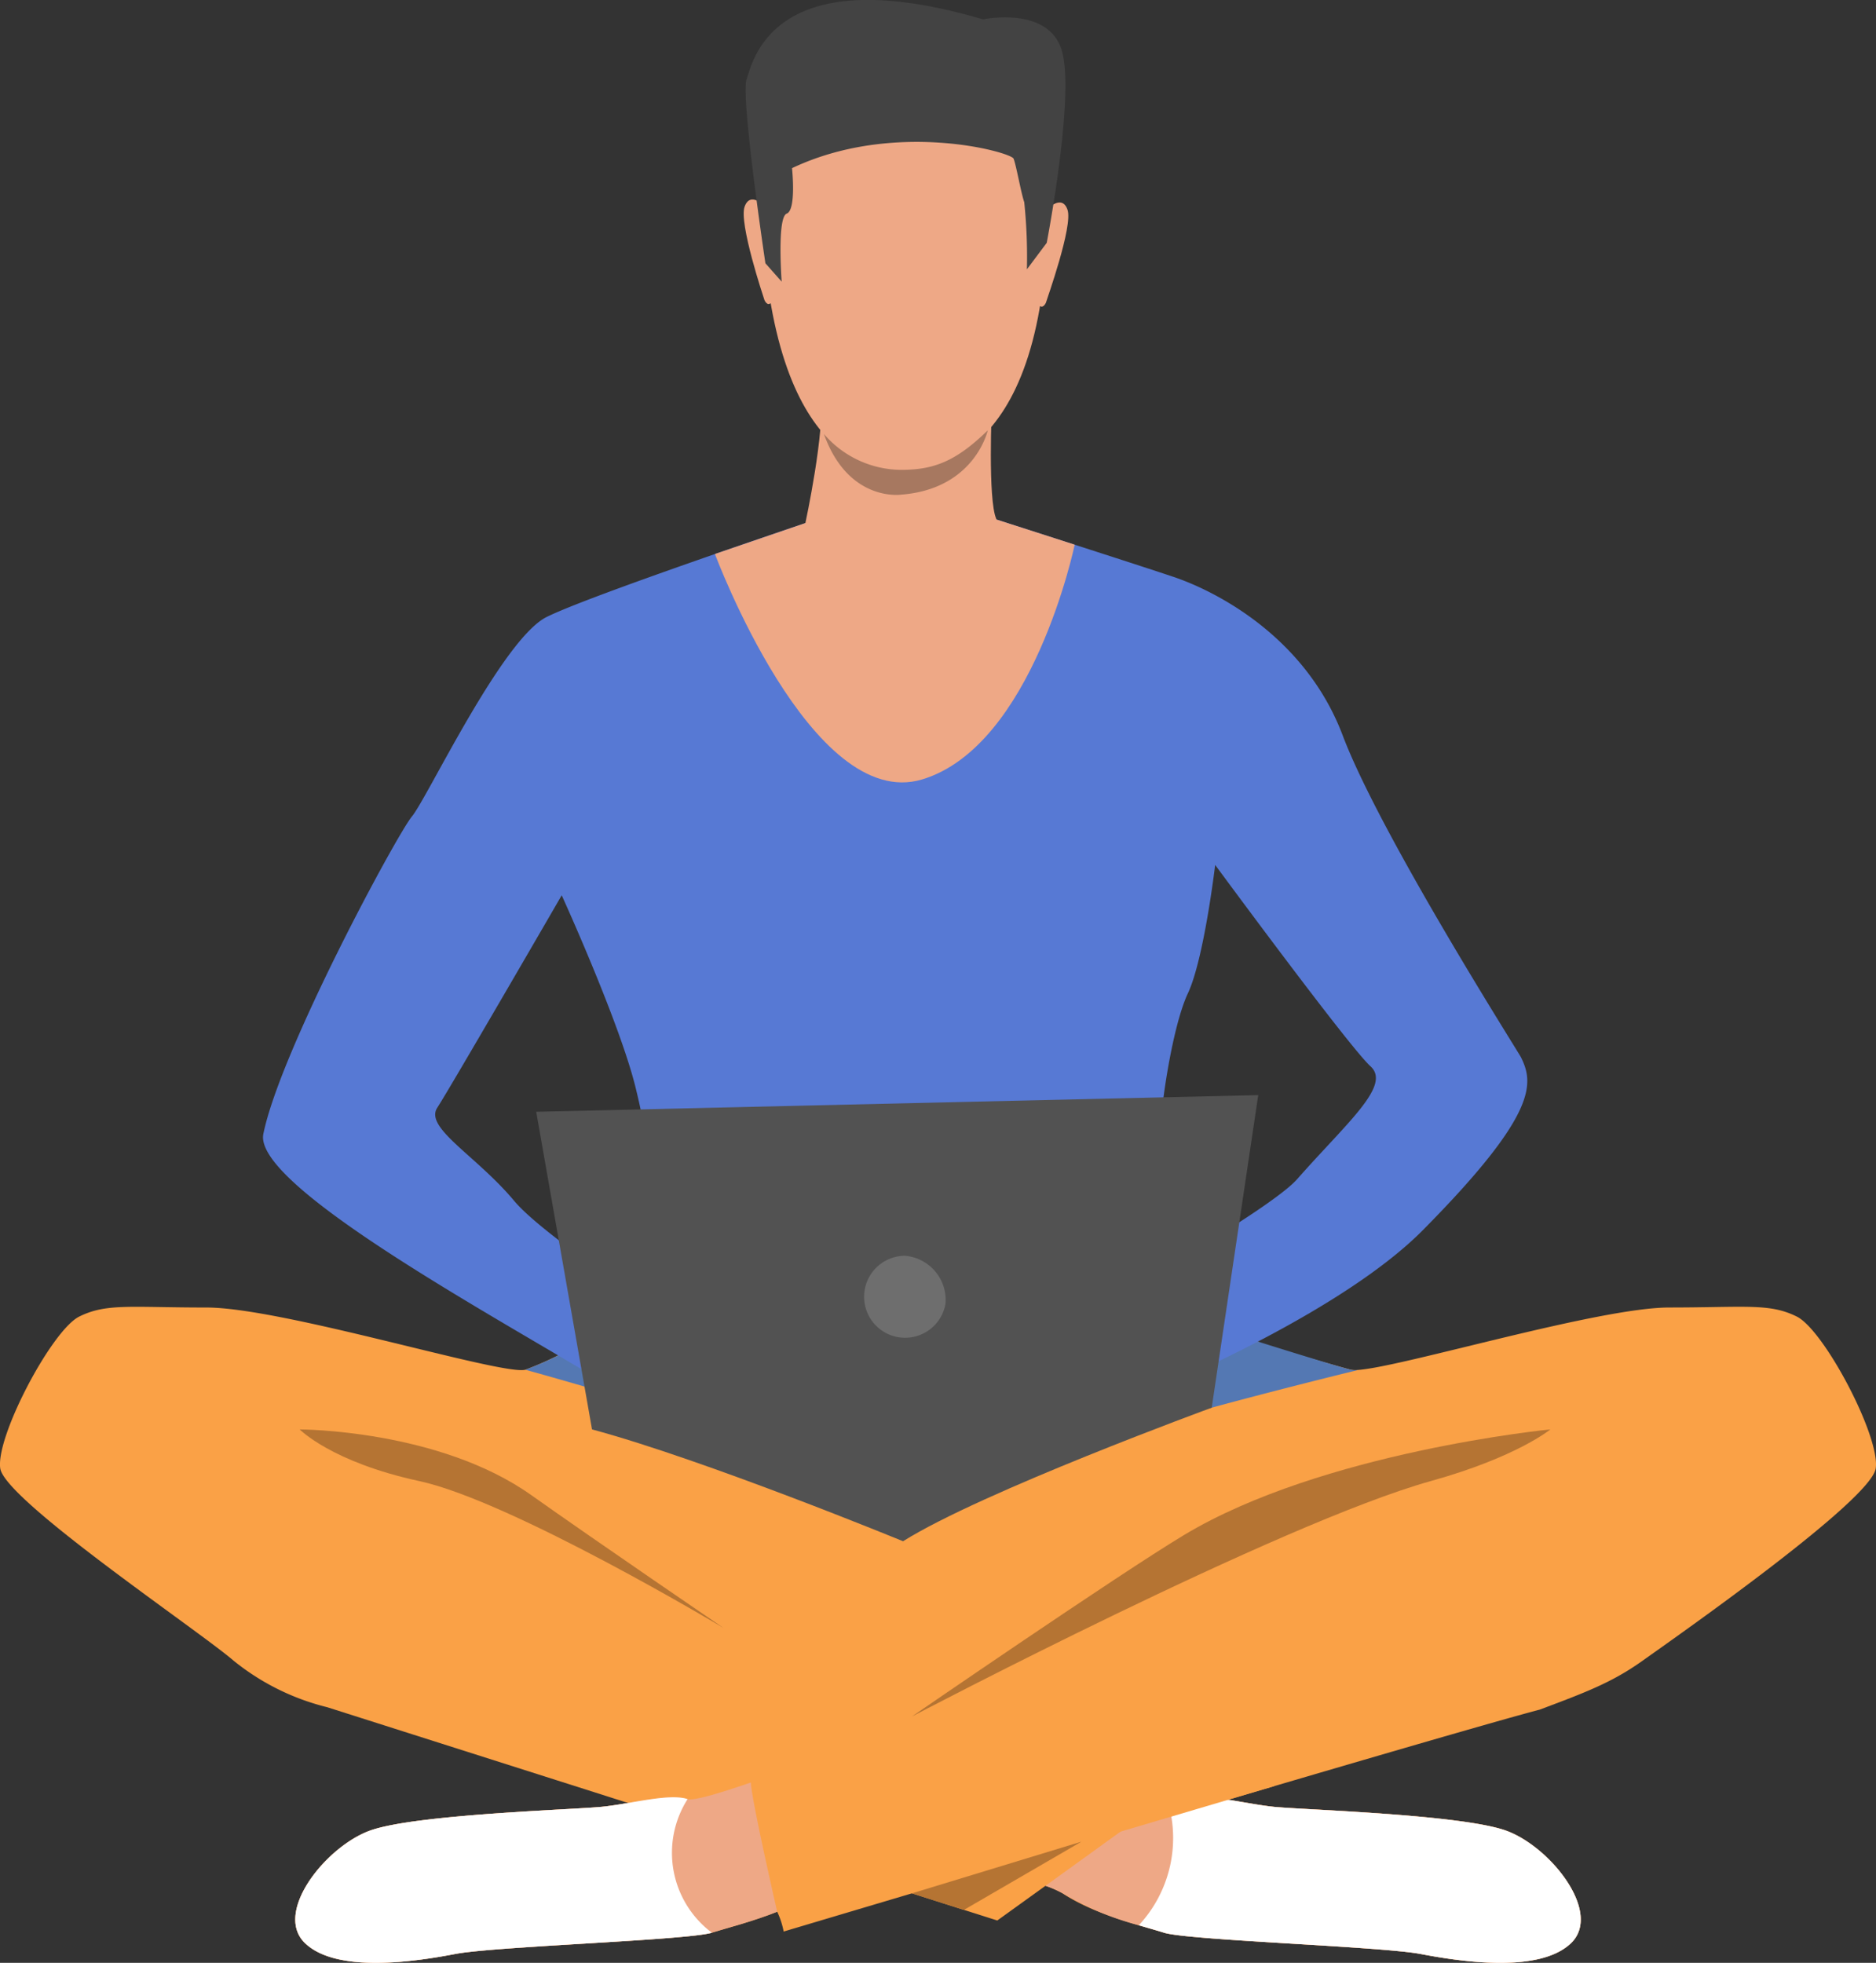 <svg id="Group_489" data-name="Group 489" xmlns="http://www.w3.org/2000/svg" width="140.636" height="147.151" viewBox="0 0 140.636 147.151">
  <rect x="0" y="0" width="140.636" height="147.151" fill="#333333" stroke="none"/>
  <path id="Path_2265" data-name="Path 2265" d="M424.616,344.486c-.341,2.388-14.691,12.438-17.517,14.447-2.269,1.612-4.24,2.351-7.669,3.639h0c-7.792,2.049-56.681,16.637-56.681,16.637a6.262,6.262,0,0,0-.485-1.485c-1.826.728-3.7,1.2-4.9,1.573-1.819.567-16.267,1.022-19.225,1.592s-8.873,1.478-11.262-.8,1.48-7.165,4.779-8.418,15.357-1.592,17.518-1.819,5.005-1.024,6.371-.57c.43.144,2.336-.415,4.743-1.247-.058-.886-.072-1.444-.072-1.444l12.835-3.7-2.376-22.73s5.585-21.046,27.9-4.99c0,0,4.978,1.463,6.685,1.918a1.88,1.88,0,0,0,.57.017c3.4-.256,18.032-4.68,23.318-4.68,5.689,0,7.508-.342,9.556.683S424.958,342.1,424.616,344.486Z" transform="translate(-284 -234.406)" fill="#faa146"/>
  <path id="Path_2266" data-name="Path 2266" d="M403.942,380.037c-2.391,2.275-8.306,1.366-11.262.8s-17.4-1.025-19.225-1.592-5.233-1.366-7.621-2.96a7.772,7.772,0,0,0-1.277-.559l0,0-3.613,2.6-50.231-15.989a17.984,17.984,0,0,1-6.988-3.462C301.1,356.6,286.542,346.82,286.2,344.431s3.866-10.353,5.914-11.375,3.868-.683,9.556-.683,22.183,5.12,23.889,4.664a25.126,25.126,0,0,0,3.9-1.855c1.824-1,3.527-2.012,3.527-2.012,24.432-10.906,27.152,6.939,27.152,6.939L358.7,362.139s2.037,1.011,4.686,2.269l12.109,3.422-1.585,1.144a3.1,3.1,0,0,0,1.368.255c1.365-.454,4.209.343,6.37.57s14.219.569,17.519,1.819S406.33,377.762,403.942,380.037Z" transform="translate(-286.182 -234.351)" fill="#faa146"/>
  <path id="Path_2267" data-name="Path 2267" d="M325.584,334.635c1.684.116,13.068,6.711,15.77,8.286-4.106-2.143-19.675-6.431-19.675-6.431A25.124,25.124,0,0,0,325.584,334.635Z" transform="translate(-282.3 -233.805)" fill="#5478b3"/>
  <path id="Path_2268" data-name="Path 2268" d="M380.259,336.532s-19.613,4.758-23.2,6.752c.163-.119,10.336-7.849,15.675-8.879,0,0,5.246,1.656,6.954,2.111a1.88,1.88,0,0,0,.57.017Z" transform="translate(-278.431 -233.83)" fill="#5478b3"/>
  <path id="Path_2269" data-name="Path 2269" d="M396.215,376.159c-2.391,2.275-8.306,1.366-11.262.8s-17.4-1.025-19.225-1.592c-.525-.165-1.177-.347-1.9-.561h0a21.714,21.714,0,0,1-5.718-2.4,7.765,7.765,0,0,0-1.277-.559l9.09-6.561.261-.189a3.094,3.094,0,0,0,1.368.255c1.365-.454,4.209.343,6.37.57s14.219.569,17.519,1.819S398.6,373.884,396.215,376.159Z" transform="translate(-278.456 -230.473)" fill="#eea886"/>
  <path id="Path_2270" data-name="Path 2270" d="M395.526,376.159c-2.391,2.275-8.306,1.366-11.262.8s-17.4-1.025-19.225-1.592c-.525-.165-1.177-.347-1.9-.561h0l0,0a9.608,9.608,0,0,0,2.1-9.516l.261-.189a3.094,3.094,0,0,0,1.368.255c1.365-.454,4.209.343,6.37.57s14.219.569,17.519,1.819S397.914,373.884,395.526,376.159Z" transform="translate(-277.766 -230.473)" fill="#fff"/>
  <path id="Path_2271" data-name="Path 2271" d="M329.711,339.16c.026.061.02.107-.019.134C329.466,339.465,329.5,339.392,329.711,339.16Z" transform="translate(-281.441 -233.31)" fill="#e55353"/>
  <path id="Path_2272" data-name="Path 2272" d="M398.255,319.162c-.19-.384-10.552-16.685-13.359-24.118s-9.556-10.845-12.741-11.906c-1.136-.379-3.161-1.04-5.3-1.731-3.847-1.244-8.05-2.593-8.05-2.593H345.536s-4.6,1.54-9.482,3.252l0,0c-4.5,1.58-9.238,3.3-10.839,4.1-3.337,1.666-8.949,13.574-10.086,14.939s-9.886,17.58-11.148,23.814c-.981,4.84,27.749,19.019,28.533,20.835.91-1.01,5.094-5.02,5.094-5.02s-1.34-.843-3.227-2.085c7.7.353,26.5-.312,29.2-.175a14.017,14.017,0,0,0,1.737-.038h0c.834.608,6.22,5.364,6.22,5.364S384.8,338.3,390.906,332.13C399.574,323.371,399.21,321.1,398.255,319.162Zm-75.462,10.785c-2.844-3.412-6.759-5.477-5.774-6.993s9.329-15.927,9.329-15.927,4.323,9.48,5.537,14.41,1.118,7.188.606,8.722a22.967,22.967,0,0,0-1.24,6.405C327.85,334.239,324.1,331.511,322.794,329.947Zm58.679-1.629c-1.116,1.267-5.528,4.07-9.5,6.379-.3-2.75-.759-7.079-.808-8.635-.075-2.351.91-9.1,2.123-11.678s2.048-9.633,2.048-9.633,10.048,13.652,11.641,15.093S385.241,324.038,381.473,328.318Z" transform="translate(-284.239 -239.91)" fill="#5779d4"/>
  <g id="Group_485" data-name="Group 485" transform="translate(57.095 2.33)">
    <path id="Path_2273" data-name="Path 2273" d="M350.067,245.944s10.38,1.633,8.8,17.873-10.741,14.908-11.353,14.892-9.2.3-9.865-19.532C337.649,259.177,337.355,244.517,350.067,245.944Z" transform="translate(-337.648 -245.846)" fill="#eea886"/>
  </g>
  <g id="Group_486" data-name="Group 486" transform="translate(77.87 15.179)">
    <path id="Path_2274" data-name="Path 2274" d="M356.979,257.963s1.137-1.214,1.554.016-1.551,6.711-1.622,6.967c0,0-.207.477-.48.214S356.979,257.963,356.979,257.963Z" transform="translate(-356.375 -257.428)" fill="#eea886"/>
  </g>
  <g id="Group_487" data-name="Group 487" transform="translate(55.752 14.955)">
    <path id="Path_2275" data-name="Path 2275" d="M338.06,257.781s-1.113-1.237-1.554-.016,1.4,6.737,1.487,7c0,0,.2.479.477.224S338.06,257.781,338.06,257.781Z" transform="translate(-336.438 -257.226)" fill="#eea886"/>
  </g>
  <g id="Group_488" data-name="Group 488" transform="translate(55.895 0)">
    <path id="Path_2276" data-name="Path 2276" d="M359.14,261.951l-1.485,1.985a39.82,39.82,0,0,0-.2-5.037c-.24-.682-.6-2.769-.8-3.26s-8.913-2.935-16.608.712c0,0,.337,3.133-.4,3.41s-.375,5.1-.375,5.1l-1.221-1.378s-1.87-12.494-1.409-13.8,1.935-9.131,17.724-4.484c0,0,4.922-1.043,5.911,2.356S359.14,261.951,359.14,261.951Z" transform="translate(-336.567 -243.745)" fill="#434343"/>
  </g>
  <path id="Path_2277" data-name="Path 2277" d="M338.211,355.228s-15.888-9.522-22.828-11.018c-6.559-1.417-8.949-3.869-8.949-3.869s10.428,0,17.367,4.93C328.513,348.617,338.211,355.228,338.211,355.228Z" transform="translate(-283.967 -233.181)" fill="#b57433"/>
  <path id="Path_2278" data-name="Path 2278" d="M347.8,361.866s27.634-14.511,38.918-17.657c6.462-1.8,8.949-3.869,8.949-3.869s-17.085,1.67-27.475,7.925C363.241,351.247,347.8,361.866,347.8,361.866Z" transform="translate(-279.443 -233.181)" fill="#b57433"/>
  <path id="Path_2279" data-name="Path 2279" d="M342.262,373.889c-1.826.728-3.7,1.2-4.9,1.573-1.819.567-16.267,1.022-19.225,1.592s-8.873,1.478-11.262-.8,1.48-7.165,4.779-8.418,15.357-1.592,17.518-1.819,5.005-1.024,6.371-.57c.43.144,2.336-.415,4.743-1.247C340.362,365.646,342.262,373.889,342.262,373.889Z" transform="translate(-284 -230.571)" fill="#eea886"/>
  <path id="Path_2280" data-name="Path 2280" d="M347.8,372.647l27.167-8.038-5.372-1.64S347.885,370.839,347.8,372.647Z" transform="translate(-279.443 -230.706)" fill="#faa146"/>
  <path id="Path_2281" data-name="Path 2281" d="M347.8,372.076l12.713-3.877-8.814,5.119Z" transform="translate(-279.443 -230.134)" fill="#b57433"/>
  <path id="Path_2282" data-name="Path 2282" d="M339.985,342.441l-.571-.337A5.714,5.714,0,0,1,339.985,342.441Z" transform="translate(-280.36 -232.988)" fill="#525252"/>
  <path id="Path_2283" data-name="Path 2283" d="M337.365,375.353c-1.819.567-16.267,1.022-19.225,1.592s-8.873,1.478-11.262-.8,1.48-7.165,4.779-8.418,15.357-1.592,17.518-1.819,5.005-1.024,6.371-.57A7.494,7.494,0,0,0,337.365,375.353Z" transform="translate(-284 -230.462)" fill="#fff"/>
  <path id="Path_2284" data-name="Path 2284" d="M326.6,342.811,322.417,319l54.127-1.25-3.487,23.433s-17.276,6.322-23.14,10.013C349.917,351.194,335.1,345.105,326.6,342.811Z" transform="translate(-282.219 -235.652)" fill="#525252"/>
  <path id="Path_2285" data-name="Path 2285" d="M350.677,332.171a3.073,3.073,0,1,1-3.035-3.564A3.332,3.332,0,0,1,350.677,332.171Z" transform="translate(-279.792 -234.464)" fill="#6e6e6e"/>
  <path id="Path_2286" data-name="Path 2286" d="M355.6,279.869c0-.014-.009-.029-.014-.043-.648-1.445-.331-8.5-.331-8.5s-13.22-3.365-12.842-.792-1.139,9.6-1.139,9.6l-6.78,2.32s7.224,19.4,15.53,16.9,11.439-17.6,11.439-17.6Z" transform="translate(-280.898 -240.921)" fill="#eea886"/>
  <path id="Path_2287" data-name="Path 2287" d="M341.858,273.1a7.7,7.7,0,0,0,5.769,2.688c2.431,0,4.091-.6,6.513-2.96,0,0-.963,4.4-6.5,4.819C347.643,277.649,343.687,278.222,341.858,273.1Z" transform="translate(-280.093 -240.564)" fill="#a77860"/>
</svg>
